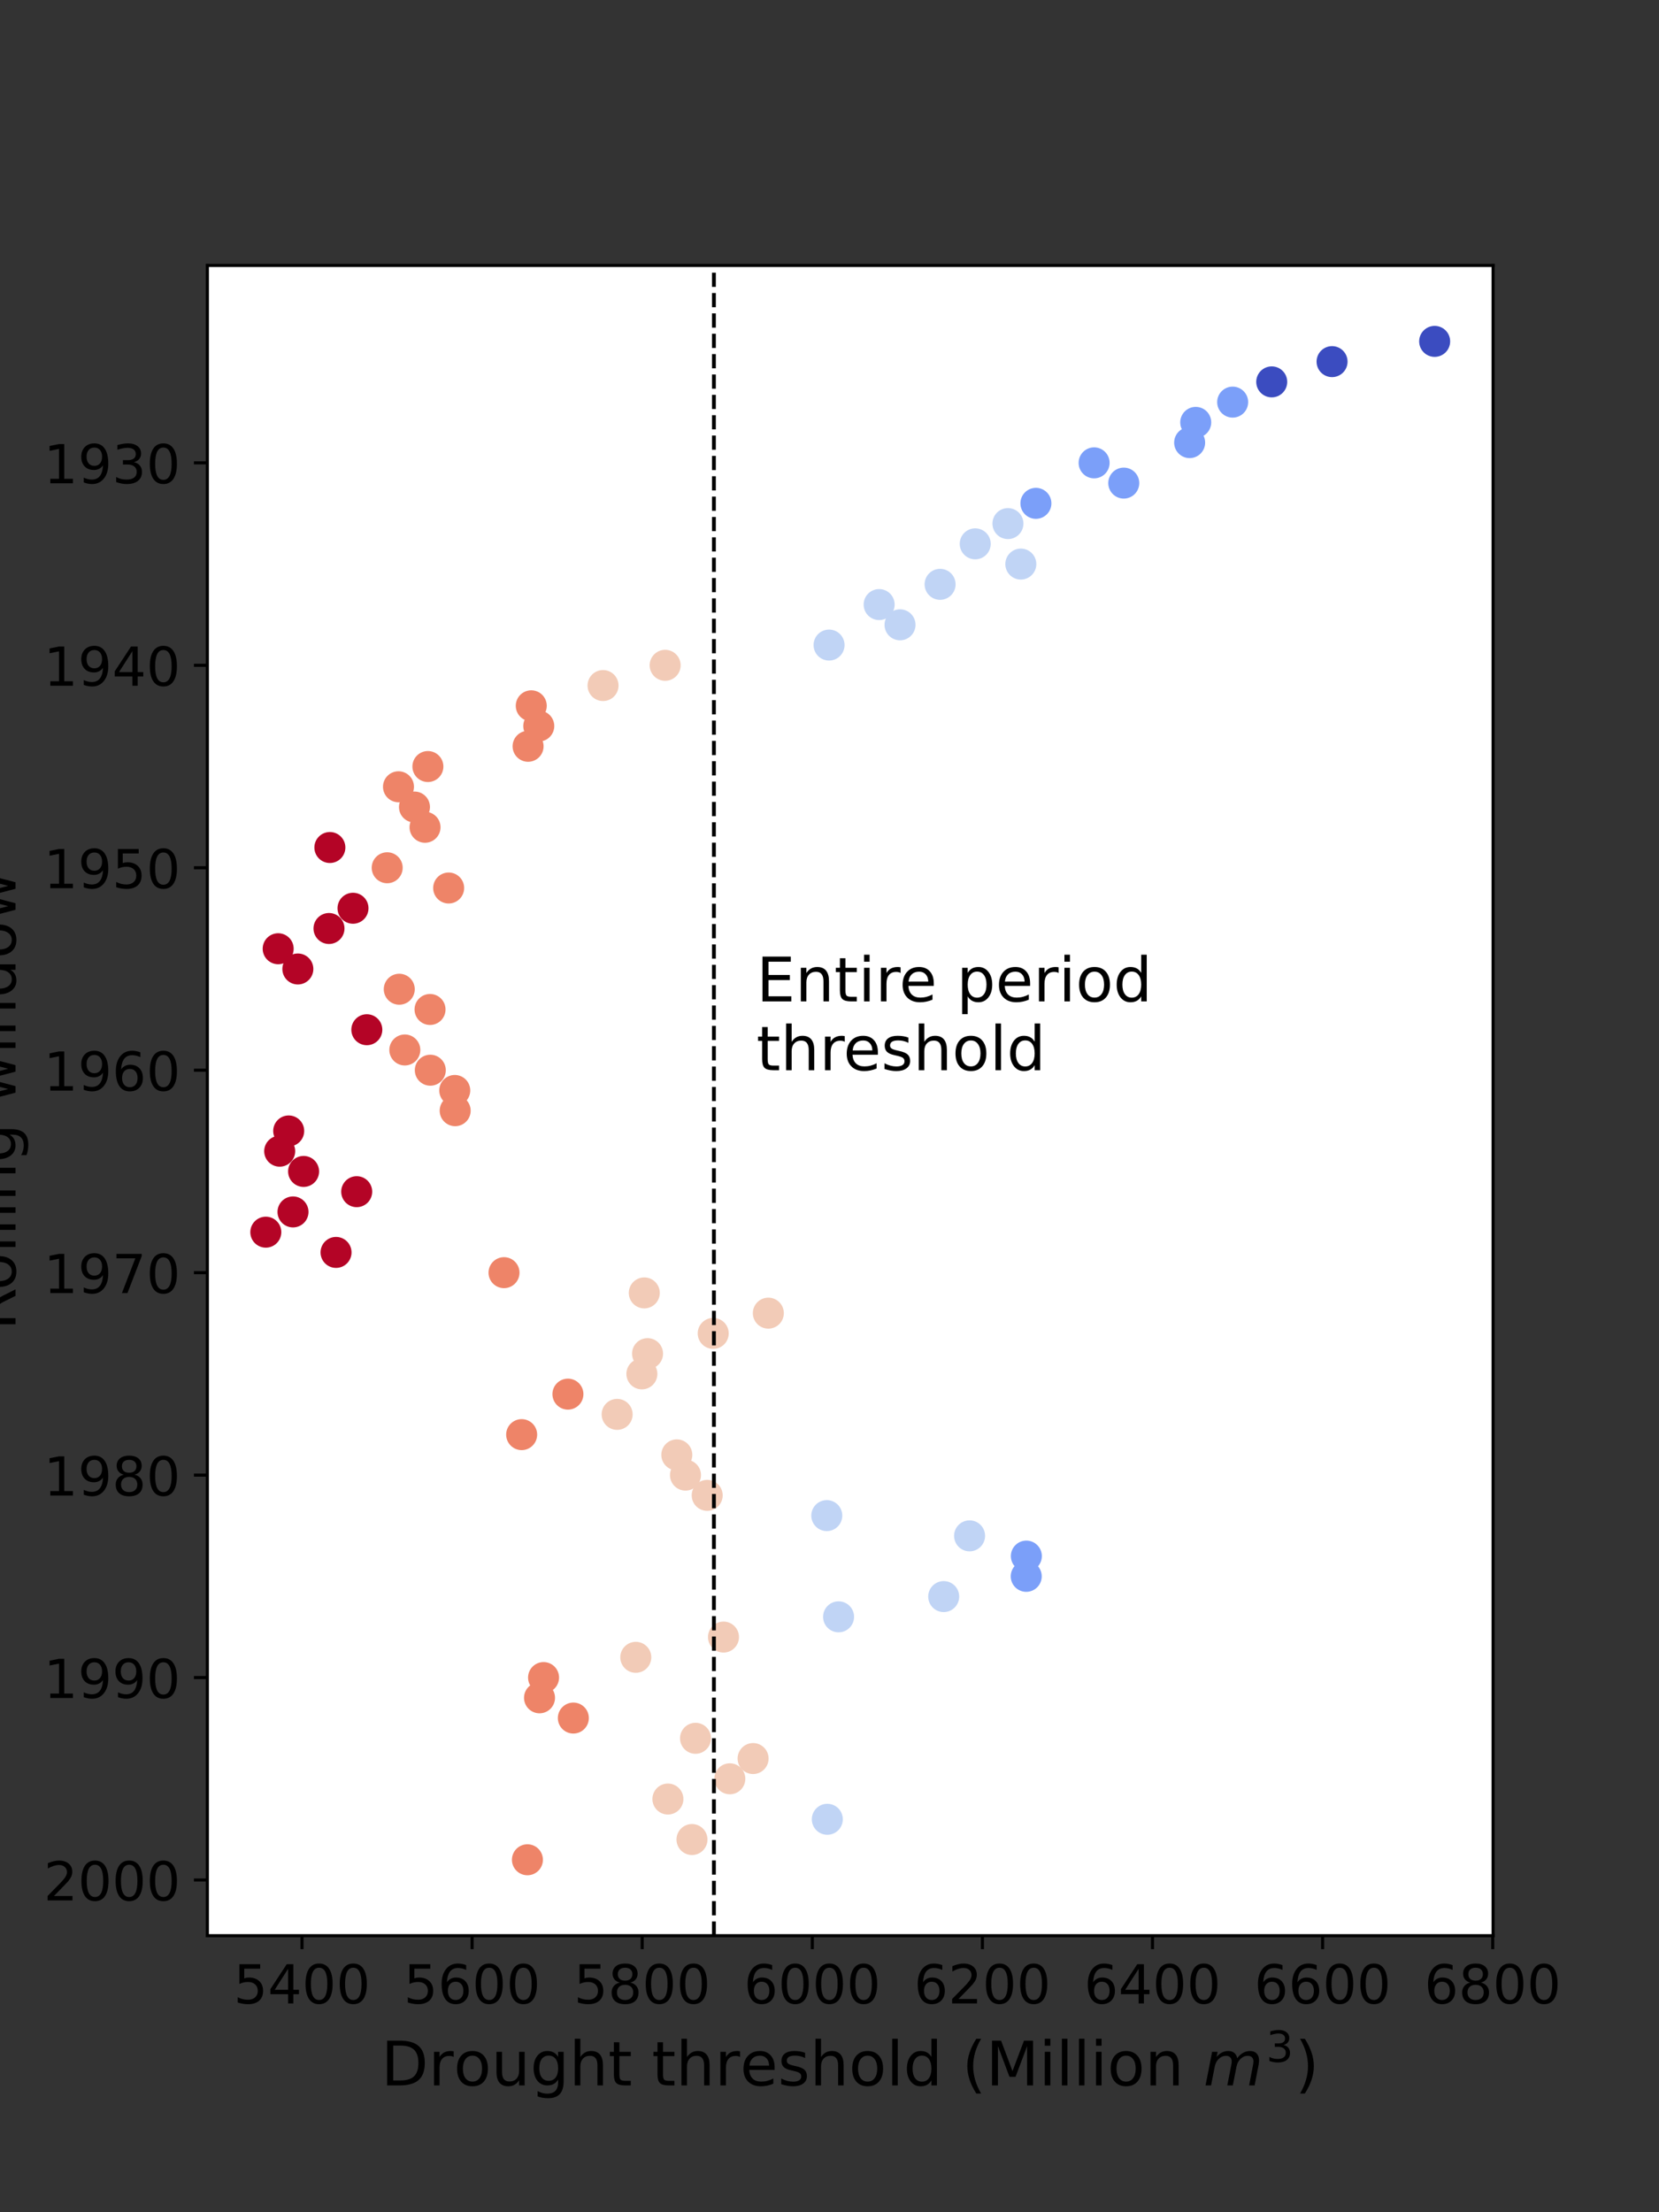 <?xml version="1.0" encoding="utf-8" standalone="no"?>
<!DOCTYPE svg PUBLIC "-//W3C//DTD SVG 1.1//EN"
  "http://www.w3.org/Graphics/SVG/1.1/DTD/svg11.dtd">
<!-- Created with matplotlib (https://matplotlib.org/) -->
<svg height="576pt" version="1.1" viewBox="0 0 432 576" width="432pt" xmlns="http://www.w3.org/2000/svg" xmlns:xlink="http://www.w3.org/1999/xlink">
 <rect x="0" y="0" width="432" height="576" fill="#333333" stroke="none"/>
 <defs>
  <style type="text/css">*{stroke-linecap:butt;stroke-linejoin:round;}</style>
 </defs>
 <g id="figure_1">
  <g id="patch_1">
   <path d="M 0 576 
L 432 576 
L 432 0 
L 0 0 
z
" style="fill:none;"/>
  </g>
  <g id="axes_1">
   <g id="patch_2">
    <path d="M 54 504 
L 388.8 504 
L 388.8 69.12 
L 54 69.12 
z
" style="fill:#ffffff;"/>
   </g>
   <g id="PathCollection_1">
    <defs>
     <path d="M 0 3.536 
C 0.938 3.536 1.837 3.163 2.5 2.5 
C 3.163 1.837 3.536 0.938 3.536 -0 
C 3.536 -0.938 3.163 -1.837 2.5 -2.5 
C 1.837 -3.163 0.938 -3.536 0 -3.536 
C -0.938 -3.536 -1.837 -3.163 -2.5 -2.5 
C -3.163 -1.837 -3.536 -0.938 -3.536 0 
C -3.536 0.938 -3.163 1.837 -2.5 2.5 
C -1.837 3.163 -0.938 3.536 0 3.536 
z
" id="C0_0_7c7f1fed0e"/>
    </defs>
    <g clip-path="url(#p3a919646fc)">
     <use style="fill:#3b4cc0;stroke:#3b4cc0;" x="373.582" xlink:href="#C0_0_7c7f1fed0e" y="88.887"/>
    </g>
    <g clip-path="url(#p3a919646fc)">
     <use style="fill:#3b4cc0;stroke:#3b4cc0;" x="346.866" xlink:href="#C0_0_7c7f1fed0e" y="94.159"/>
    </g>
    <g clip-path="url(#p3a919646fc)">
     <use style="fill:#3b4cc0;stroke:#3b4cc0;" x="331.156" xlink:href="#C0_0_7c7f1fed0e" y="99.43"/>
    </g>
    <g clip-path="url(#p3a919646fc)">
     <use style="fill:#7b9ff9;stroke:#7b9ff9;" x="320.983" xlink:href="#C0_0_7c7f1fed0e" y="104.701"/>
    </g>
    <g clip-path="url(#p3a919646fc)">
     <use style="fill:#7b9ff9;stroke:#7b9ff9;" x="311.367" xlink:href="#C0_0_7c7f1fed0e" y="109.972"/>
    </g>
    <g clip-path="url(#p3a919646fc)">
     <use style="fill:#7b9ff9;stroke:#7b9ff9;" x="309.781" xlink:href="#C0_0_7c7f1fed0e" y="115.244"/>
    </g>
    <g clip-path="url(#p3a919646fc)">
     <use style="fill:#7b9ff9;stroke:#7b9ff9;" x="284.906" xlink:href="#C0_0_7c7f1fed0e" y="120.515"/>
    </g>
    <g clip-path="url(#p3a919646fc)">
     <use style="fill:#7b9ff9;stroke:#7b9ff9;" x="292.626" xlink:href="#C0_0_7c7f1fed0e" y="125.786"/>
    </g>
    <g clip-path="url(#p3a919646fc)">
     <use style="fill:#7b9ff9;stroke:#7b9ff9;" x="269.748" xlink:href="#C0_0_7c7f1fed0e" y="131.057"/>
    </g>
    <g clip-path="url(#p3a919646fc)">
     <use style="fill:#c0d4f5;stroke:#c0d4f5;" x="262.464" xlink:href="#C0_0_7c7f1fed0e" y="136.329"/>
    </g>
    <g clip-path="url(#p3a919646fc)">
     <use style="fill:#c0d4f5;stroke:#c0d4f5;" x="253.947" xlink:href="#C0_0_7c7f1fed0e" y="141.6"/>
    </g>
    <g clip-path="url(#p3a919646fc)">
     <use style="fill:#c0d4f5;stroke:#c0d4f5;" x="265.822" xlink:href="#C0_0_7c7f1fed0e" y="146.871"/>
    </g>
    <g clip-path="url(#p3a919646fc)">
     <use style="fill:#c0d4f5;stroke:#c0d4f5;" x="244.798" xlink:href="#C0_0_7c7f1fed0e" y="152.143"/>
    </g>
    <g clip-path="url(#p3a919646fc)">
     <use style="fill:#c0d4f5;stroke:#c0d4f5;" x="228.926" xlink:href="#C0_0_7c7f1fed0e" y="157.414"/>
    </g>
    <g clip-path="url(#p3a919646fc)">
     <use style="fill:#c0d4f5;stroke:#c0d4f5;" x="234.365" xlink:href="#C0_0_7c7f1fed0e" y="162.685"/>
    </g>
    <g clip-path="url(#p3a919646fc)">
     <use style="fill:#c0d4f5;stroke:#c0d4f5;" x="215.886" xlink:href="#C0_0_7c7f1fed0e" y="167.956"/>
    </g>
    <g clip-path="url(#p3a919646fc)">
     <use style="fill:#f2cbb7;stroke:#f2cbb7;" x="173.205" xlink:href="#C0_0_7c7f1fed0e" y="173.228"/>
    </g>
    <g clip-path="url(#p3a919646fc)">
     <use style="fill:#f2cbb7;stroke:#f2cbb7;" x="157.03" xlink:href="#C0_0_7c7f1fed0e" y="178.499"/>
    </g>
    <g clip-path="url(#p3a919646fc)">
     <use style="fill:#ee8468;stroke:#ee8468;" x="138.34" xlink:href="#C0_0_7c7f1fed0e" y="183.77"/>
    </g>
    <g clip-path="url(#p3a919646fc)">
     <use style="fill:#ee8468;stroke:#ee8468;" x="140.295" xlink:href="#C0_0_7c7f1fed0e" y="189.041"/>
    </g>
    <g clip-path="url(#p3a919646fc)">
     <use style="fill:#ee8468;stroke:#ee8468;" x="137.513" xlink:href="#C0_0_7c7f1fed0e" y="194.313"/>
    </g>
    <g clip-path="url(#p3a919646fc)">
     <use style="fill:#ee8468;stroke:#ee8468;" x="111.424" xlink:href="#C0_0_7c7f1fed0e" y="199.584"/>
    </g>
    <g clip-path="url(#p3a919646fc)">
     <use style="fill:#ee8468;stroke:#ee8468;" x="103.765" xlink:href="#C0_0_7c7f1fed0e" y="204.855"/>
    </g>
    <g clip-path="url(#p3a919646fc)">
     <use style="fill:#ee8468;stroke:#ee8468;" x="107.928" xlink:href="#C0_0_7c7f1fed0e" y="210.127"/>
    </g>
    <g clip-path="url(#p3a919646fc)">
     <use style="fill:#ee8468;stroke:#ee8468;" x="110.677" xlink:href="#C0_0_7c7f1fed0e" y="215.398"/>
    </g>
    <g clip-path="url(#p3a919646fc)">
     <use style="fill:#b40426;stroke:#b40426;" x="85.899" xlink:href="#C0_0_7c7f1fed0e" y="220.669"/>
    </g>
    <g clip-path="url(#p3a919646fc)">
     <use style="fill:#ee8468;stroke:#ee8468;" x="100.824" xlink:href="#C0_0_7c7f1fed0e" y="225.94"/>
    </g>
    <g clip-path="url(#p3a919646fc)">
     <use style="fill:#ee8468;stroke:#ee8468;" x="116.83" xlink:href="#C0_0_7c7f1fed0e" y="231.212"/>
    </g>
    <g clip-path="url(#p3a919646fc)">
     <use style="fill:#b40426;stroke:#b40426;" x="91.922" xlink:href="#C0_0_7c7f1fed0e" y="236.483"/>
    </g>
    <g clip-path="url(#p3a919646fc)">
     <use style="fill:#b40426;stroke:#b40426;" x="85.668" xlink:href="#C0_0_7c7f1fed0e" y="241.754"/>
    </g>
    <g clip-path="url(#p3a919646fc)">
     <use style="fill:#b40426;stroke:#b40426;" x="72.436" xlink:href="#C0_0_7c7f1fed0e" y="247.025"/>
    </g>
    <g clip-path="url(#p3a919646fc)">
     <use style="fill:#b40426;stroke:#b40426;" x="77.56" xlink:href="#C0_0_7c7f1fed0e" y="252.297"/>
    </g>
    <g clip-path="url(#p3a919646fc)">
     <use style="fill:#ee8468;stroke:#ee8468;" x="103.968" xlink:href="#C0_0_7c7f1fed0e" y="257.568"/>
    </g>
    <g clip-path="url(#p3a919646fc)">
     <use style="fill:#ee8468;stroke:#ee8468;" x="111.98" xlink:href="#C0_0_7c7f1fed0e" y="262.839"/>
    </g>
    <g clip-path="url(#p3a919646fc)">
     <use style="fill:#b40426;stroke:#b40426;" x="95.521" xlink:href="#C0_0_7c7f1fed0e" y="268.111"/>
    </g>
    <g clip-path="url(#p3a919646fc)">
     <use style="fill:#ee8468;stroke:#ee8468;" x="105.414" xlink:href="#C0_0_7c7f1fed0e" y="273.382"/>
    </g>
    <g clip-path="url(#p3a919646fc)">
     <use style="fill:#ee8468;stroke:#ee8468;" x="112.051" xlink:href="#C0_0_7c7f1fed0e" y="278.653"/>
    </g>
    <g clip-path="url(#p3a919646fc)">
     <use style="fill:#ee8468;stroke:#ee8468;" x="118.419" xlink:href="#C0_0_7c7f1fed0e" y="283.924"/>
    </g>
    <g clip-path="url(#p3a919646fc)">
     <use style="fill:#ee8468;stroke:#ee8468;" x="118.525" xlink:href="#C0_0_7c7f1fed0e" y="289.196"/>
    </g>
    <g clip-path="url(#p3a919646fc)">
     <use style="fill:#b40426;stroke:#b40426;" x="75.177" xlink:href="#C0_0_7c7f1fed0e" y="294.467"/>
    </g>
    <g clip-path="url(#p3a919646fc)">
     <use style="fill:#b40426;stroke:#b40426;" x="72.83" xlink:href="#C0_0_7c7f1fed0e" y="299.738"/>
    </g>
    <g clip-path="url(#p3a919646fc)">
     <use style="fill:#b40426;stroke:#b40426;" x="79.057" xlink:href="#C0_0_7c7f1fed0e" y="305.009"/>
    </g>
    <g clip-path="url(#p3a919646fc)">
     <use style="fill:#b40426;stroke:#b40426;" x="92.885" xlink:href="#C0_0_7c7f1fed0e" y="310.281"/>
    </g>
    <g clip-path="url(#p3a919646fc)">
     <use style="fill:#b40426;stroke:#b40426;" x="76.297" xlink:href="#C0_0_7c7f1fed0e" y="315.552"/>
    </g>
    <g clip-path="url(#p3a919646fc)">
     <use style="fill:#b40426;stroke:#b40426;" x="69.218" xlink:href="#C0_0_7c7f1fed0e" y="320.823"/>
    </g>
    <g clip-path="url(#p3a919646fc)">
     <use style="fill:#b40426;stroke:#b40426;" x="87.505" xlink:href="#C0_0_7c7f1fed0e" y="326.095"/>
    </g>
    <g clip-path="url(#p3a919646fc)">
     <use style="fill:#ee8468;stroke:#ee8468;" x="131.245" xlink:href="#C0_0_7c7f1fed0e" y="331.366"/>
    </g>
    <g clip-path="url(#p3a919646fc)">
     <use style="fill:#f2cbb7;stroke:#f2cbb7;" x="167.772" xlink:href="#C0_0_7c7f1fed0e" y="336.637"/>
    </g>
    <g clip-path="url(#p3a919646fc)">
     <use style="fill:#f2cbb7;stroke:#f2cbb7;" x="200.073" xlink:href="#C0_0_7c7f1fed0e" y="341.908"/>
    </g>
    <g clip-path="url(#p3a919646fc)">
     <use style="fill:#f2cbb7;stroke:#f2cbb7;" x="185.719" xlink:href="#C0_0_7c7f1fed0e" y="347.18"/>
    </g>
    <g clip-path="url(#p3a919646fc)">
     <use style="fill:#f2cbb7;stroke:#f2cbb7;" x="168.62" xlink:href="#C0_0_7c7f1fed0e" y="352.451"/>
    </g>
    <g clip-path="url(#p3a919646fc)">
     <use style="fill:#f2cbb7;stroke:#f2cbb7;" x="167.145" xlink:href="#C0_0_7c7f1fed0e" y="357.722"/>
    </g>
    <g clip-path="url(#p3a919646fc)">
     <use style="fill:#ee8468;stroke:#ee8468;" x="147.887" xlink:href="#C0_0_7c7f1fed0e" y="362.993"/>
    </g>
    <g clip-path="url(#p3a919646fc)">
     <use style="fill:#f2cbb7;stroke:#f2cbb7;" x="160.702" xlink:href="#C0_0_7c7f1fed0e" y="368.265"/>
    </g>
    <g clip-path="url(#p3a919646fc)">
     <use style="fill:#ee8468;stroke:#ee8468;" x="135.839" xlink:href="#C0_0_7c7f1fed0e" y="373.536"/>
    </g>
    <g clip-path="url(#p3a919646fc)">
     <use style="fill:#f2cbb7;stroke:#f2cbb7;" x="176.242" xlink:href="#C0_0_7c7f1fed0e" y="378.807"/>
    </g>
    <g clip-path="url(#p3a919646fc)">
     <use style="fill:#f2cbb7;stroke:#f2cbb7;" x="178.499" xlink:href="#C0_0_7c7f1fed0e" y="384.079"/>
    </g>
    <g clip-path="url(#p3a919646fc)">
     <use style="fill:#f2cbb7;stroke:#f2cbb7;" x="184.152" xlink:href="#C0_0_7c7f1fed0e" y="389.35"/>
    </g>
    <g clip-path="url(#p3a919646fc)">
     <use style="fill:#c0d4f5;stroke:#c0d4f5;" x="215.295" xlink:href="#C0_0_7c7f1fed0e" y="394.621"/>
    </g>
    <g clip-path="url(#p3a919646fc)">
     <use style="fill:#c0d4f5;stroke:#c0d4f5;" x="252.476" xlink:href="#C0_0_7c7f1fed0e" y="399.892"/>
    </g>
    <g clip-path="url(#p3a919646fc)">
     <use style="fill:#7b9ff9;stroke:#7b9ff9;" x="267.262" xlink:href="#C0_0_7c7f1fed0e" y="405.164"/>
    </g>
    <g clip-path="url(#p3a919646fc)">
     <use style="fill:#7b9ff9;stroke:#7b9ff9;" x="267.231" xlink:href="#C0_0_7c7f1fed0e" y="410.435"/>
    </g>
    <g clip-path="url(#p3a919646fc)">
     <use style="fill:#c0d4f5;stroke:#c0d4f5;" x="245.739" xlink:href="#C0_0_7c7f1fed0e" y="415.706"/>
    </g>
    <g clip-path="url(#p3a919646fc)">
     <use style="fill:#c0d4f5;stroke:#c0d4f5;" x="218.364" xlink:href="#C0_0_7c7f1fed0e" y="420.977"/>
    </g>
    <g clip-path="url(#p3a919646fc)">
     <use style="fill:#f2cbb7;stroke:#f2cbb7;" x="188.395" xlink:href="#C0_0_7c7f1fed0e" y="426.249"/>
    </g>
    <g clip-path="url(#p3a919646fc)">
     <use style="fill:#f2cbb7;stroke:#f2cbb7;" x="165.559" xlink:href="#C0_0_7c7f1fed0e" y="431.52"/>
    </g>
    <g clip-path="url(#p3a919646fc)">
     <use style="fill:#ee8468;stroke:#ee8468;" x="141.543" xlink:href="#C0_0_7c7f1fed0e" y="436.791"/>
    </g>
    <g clip-path="url(#p3a919646fc)">
     <use style="fill:#ee8468;stroke:#ee8468;" x="140.49" xlink:href="#C0_0_7c7f1fed0e" y="442.063"/>
    </g>
    <g clip-path="url(#p3a919646fc)">
     <use style="fill:#ee8468;stroke:#ee8468;" x="149.299" xlink:href="#C0_0_7c7f1fed0e" y="447.334"/>
    </g>
    <g clip-path="url(#p3a919646fc)">
     <use style="fill:#f2cbb7;stroke:#f2cbb7;" x="181.114" xlink:href="#C0_0_7c7f1fed0e" y="452.605"/>
    </g>
    <g clip-path="url(#p3a919646fc)">
     <use style="fill:#f2cbb7;stroke:#f2cbb7;" x="196.104" xlink:href="#C0_0_7c7f1fed0e" y="457.876"/>
    </g>
    <g clip-path="url(#p3a919646fc)">
     <use style="fill:#f2cbb7;stroke:#f2cbb7;" x="190.047" xlink:href="#C0_0_7c7f1fed0e" y="463.148"/>
    </g>
    <g clip-path="url(#p3a919646fc)">
     <use style="fill:#f2cbb7;stroke:#f2cbb7;" x="173.922" xlink:href="#C0_0_7c7f1fed0e" y="468.419"/>
    </g>
    <g clip-path="url(#p3a919646fc)">
     <use style="fill:#c0d4f5;stroke:#c0d4f5;" x="215.432" xlink:href="#C0_0_7c7f1fed0e" y="473.69"/>
    </g>
    <g clip-path="url(#p3a919646fc)">
     <use style="fill:#f2cbb7;stroke:#f2cbb7;" x="180.191" xlink:href="#C0_0_7c7f1fed0e" y="478.961"/>
    </g>
    <g clip-path="url(#p3a919646fc)">
     <use style="fill:#ee8468;stroke:#ee8468;" x="137.341" xlink:href="#C0_0_7c7f1fed0e" y="484.233"/>
    </g>
   </g>
   <g id="matplotlib.axis_1">
    <g id="xtick_1">
     <g id="line2d_1">
      <defs>
       <path d="M 0 0 
L 0 3.5 
" id="md9dad8c001" style="stroke:#000000;stroke-width:0.8;"/>
      </defs>
      <g>
       <use style="stroke:#000000;stroke-width:0.8;" x="78.638" xlink:href="#md9dad8c001" y="504"/>
      </g>
     </g>
     <g id="text_1">
      <!-- 5400 -->
      <g transform="translate(60.823 521.638)scale(0.14 -0.14)">
       <defs>
        <path d="M 10.797 72.906 
L 49.516 72.906 
L 49.516 64.594 
L 19.828 64.594 
L 19.828 46.734 
Q 21.969 47.469 24.109 47.828 
Q 26.266 48.188 28.422 48.188 
Q 40.625 48.188 47.75 41.5 
Q 54.891 34.812 54.891 23.391 
Q 54.891 11.625 47.562 5.094 
Q 40.234 -1.422 26.906 -1.422 
Q 22.312 -1.422 17.547 -0.641 
Q 12.797 0.141 7.719 1.703 
L 7.719 11.625 
Q 12.109 9.234 16.797 8.062 
Q 21.484 6.891 26.703 6.891 
Q 35.156 6.891 40.078 11.328 
Q 45.016 15.766 45.016 23.391 
Q 45.016 31 40.078 35.438 
Q 35.156 39.891 26.703 39.891 
Q 22.75 39.891 18.812 39.016 
Q 14.891 38.141 10.797 36.281 
z
" id="DejaVuSans-53"/>
        <path d="M 37.797 64.312 
L 12.891 25.391 
L 37.797 25.391 
z
M 35.203 72.906 
L 47.609 72.906 
L 47.609 25.391 
L 58.016 25.391 
L 58.016 17.188 
L 47.609 17.188 
L 47.609 0 
L 37.797 0 
L 37.797 17.188 
L 4.891 17.188 
L 4.891 26.703 
z
" id="DejaVuSans-52"/>
        <path d="M 31.781 66.406 
Q 24.172 66.406 20.328 58.906 
Q 16.5 51.422 16.5 36.375 
Q 16.5 21.391 20.328 13.891 
Q 24.172 6.391 31.781 6.391 
Q 39.453 6.391 43.281 13.891 
Q 47.125 21.391 47.125 36.375 
Q 47.125 51.422 43.281 58.906 
Q 39.453 66.406 31.781 66.406 
z
M 31.781 74.219 
Q 44.047 74.219 50.516 64.516 
Q 56.984 54.828 56.984 36.375 
Q 56.984 17.969 50.516 8.266 
Q 44.047 -1.422 31.781 -1.422 
Q 19.531 -1.422 13.062 8.266 
Q 6.594 17.969 6.594 36.375 
Q 6.594 54.828 13.062 64.516 
Q 19.531 74.219 31.781 74.219 
z
" id="DejaVuSans-48"/>
       </defs>
       <use xlink:href="#DejaVuSans-53"/>
       <use x="63.623" xlink:href="#DejaVuSans-52"/>
       <use x="127.246" xlink:href="#DejaVuSans-48"/>
       <use x="190.869" xlink:href="#DejaVuSans-48"/>
      </g>
     </g>
    </g>
    <g id="xtick_2">
     <g id="line2d_2">
      <g>
       <use style="stroke:#000000;stroke-width:0.8;" x="122.933" xlink:href="#md9dad8c001" y="504"/>
      </g>
     </g>
     <g id="text_2">
      <!-- 5600 -->
      <g transform="translate(105.118 521.638)scale(0.14 -0.14)">
       <defs>
        <path d="M 33.016 40.375 
Q 26.375 40.375 22.484 35.828 
Q 18.609 31.297 18.609 23.391 
Q 18.609 15.531 22.484 10.953 
Q 26.375 6.391 33.016 6.391 
Q 39.656 6.391 43.531 10.953 
Q 47.406 15.531 47.406 23.391 
Q 47.406 31.297 43.531 35.828 
Q 39.656 40.375 33.016 40.375 
z
M 52.594 71.297 
L 52.594 62.312 
Q 48.875 64.062 45.094 64.984 
Q 41.312 65.922 37.594 65.922 
Q 27.828 65.922 22.672 59.328 
Q 17.531 52.734 16.797 39.406 
Q 19.672 43.656 24.016 45.922 
Q 28.375 48.188 33.594 48.188 
Q 44.578 48.188 50.953 41.516 
Q 57.328 34.859 57.328 23.391 
Q 57.328 12.156 50.688 5.359 
Q 44.047 -1.422 33.016 -1.422 
Q 20.359 -1.422 13.672 8.266 
Q 6.984 17.969 6.984 36.375 
Q 6.984 53.656 15.188 63.938 
Q 23.391 74.219 37.203 74.219 
Q 40.922 74.219 44.703 73.484 
Q 48.484 72.75 52.594 71.297 
z
" id="DejaVuSans-54"/>
       </defs>
       <use xlink:href="#DejaVuSans-53"/>
       <use x="63.623" xlink:href="#DejaVuSans-54"/>
       <use x="127.246" xlink:href="#DejaVuSans-48"/>
       <use x="190.869" xlink:href="#DejaVuSans-48"/>
      </g>
     </g>
    </g>
    <g id="xtick_3">
     <g id="line2d_3">
      <g>
       <use style="stroke:#000000;stroke-width:0.8;" x="167.227" xlink:href="#md9dad8c001" y="504"/>
      </g>
     </g>
     <g id="text_3">
      <!-- 5800 -->
      <g transform="translate(149.412 521.638)scale(0.14 -0.14)">
       <defs>
        <path d="M 31.781 34.625 
Q 24.75 34.625 20.719 30.859 
Q 16.703 27.094 16.703 20.516 
Q 16.703 13.922 20.719 10.156 
Q 24.75 6.391 31.781 6.391 
Q 38.812 6.391 42.859 10.172 
Q 46.922 13.969 46.922 20.516 
Q 46.922 27.094 42.891 30.859 
Q 38.875 34.625 31.781 34.625 
z
M 21.922 38.812 
Q 15.578 40.375 12.031 44.719 
Q 8.5 49.078 8.5 55.328 
Q 8.5 64.062 14.719 69.141 
Q 20.953 74.219 31.781 74.219 
Q 42.672 74.219 48.875 69.141 
Q 55.078 64.062 55.078 55.328 
Q 55.078 49.078 51.531 44.719 
Q 48 40.375 41.703 38.812 
Q 48.828 37.156 52.797 32.312 
Q 56.781 27.484 56.781 20.516 
Q 56.781 9.906 50.312 4.234 
Q 43.844 -1.422 31.781 -1.422 
Q 19.734 -1.422 13.25 4.234 
Q 6.781 9.906 6.781 20.516 
Q 6.781 27.484 10.781 32.312 
Q 14.797 37.156 21.922 38.812 
z
M 18.312 54.391 
Q 18.312 48.734 21.844 45.562 
Q 25.391 42.391 31.781 42.391 
Q 38.141 42.391 41.719 45.562 
Q 45.312 48.734 45.312 54.391 
Q 45.312 60.062 41.719 63.234 
Q 38.141 66.406 31.781 66.406 
Q 25.391 66.406 21.844 63.234 
Q 18.312 60.062 18.312 54.391 
z
" id="DejaVuSans-56"/>
       </defs>
       <use xlink:href="#DejaVuSans-53"/>
       <use x="63.623" xlink:href="#DejaVuSans-56"/>
       <use x="127.246" xlink:href="#DejaVuSans-48"/>
       <use x="190.869" xlink:href="#DejaVuSans-48"/>
      </g>
     </g>
    </g>
    <g id="xtick_4">
     <g id="line2d_4">
      <g>
       <use style="stroke:#000000;stroke-width:0.8;" x="211.522" xlink:href="#md9dad8c001" y="504"/>
      </g>
     </g>
     <g id="text_4">
      <!-- 6000 -->
      <g transform="translate(193.707 521.638)scale(0.14 -0.14)">
       <use xlink:href="#DejaVuSans-54"/>
       <use x="63.623" xlink:href="#DejaVuSans-48"/>
       <use x="127.246" xlink:href="#DejaVuSans-48"/>
       <use x="190.869" xlink:href="#DejaVuSans-48"/>
      </g>
     </g>
    </g>
    <g id="xtick_5">
     <g id="line2d_5">
      <g>
       <use style="stroke:#000000;stroke-width:0.8;" x="255.817" xlink:href="#md9dad8c001" y="504"/>
      </g>
     </g>
     <g id="text_5">
      <!-- 6200 -->
      <g transform="translate(238.002 521.638)scale(0.14 -0.14)">
       <defs>
        <path d="M 19.188 8.297 
L 53.609 8.297 
L 53.609 0 
L 7.328 0 
L 7.328 8.297 
Q 12.938 14.109 22.625 23.891 
Q 32.328 33.688 34.812 36.531 
Q 39.547 41.844 41.422 45.531 
Q 43.312 49.219 43.312 52.781 
Q 43.312 58.594 39.234 62.25 
Q 35.156 65.922 28.609 65.922 
Q 23.969 65.922 18.812 64.312 
Q 13.672 62.703 7.812 59.422 
L 7.812 69.391 
Q 13.766 71.781 18.938 73 
Q 24.125 74.219 28.422 74.219 
Q 39.75 74.219 46.484 68.547 
Q 53.219 62.891 53.219 53.422 
Q 53.219 48.922 51.531 44.891 
Q 49.859 40.875 45.406 35.406 
Q 44.188 33.984 37.641 27.219 
Q 31.109 20.453 19.188 8.297 
z
" id="DejaVuSans-50"/>
       </defs>
       <use xlink:href="#DejaVuSans-54"/>
       <use x="63.623" xlink:href="#DejaVuSans-50"/>
       <use x="127.246" xlink:href="#DejaVuSans-48"/>
       <use x="190.869" xlink:href="#DejaVuSans-48"/>
      </g>
     </g>
    </g>
    <g id="xtick_6">
     <g id="line2d_6">
      <g>
       <use style="stroke:#000000;stroke-width:0.8;" x="300.111" xlink:href="#md9dad8c001" y="504"/>
      </g>
     </g>
     <g id="text_6">
      <!-- 6400 -->
      <g transform="translate(282.296 521.638)scale(0.14 -0.14)">
       <use xlink:href="#DejaVuSans-54"/>
       <use x="63.623" xlink:href="#DejaVuSans-52"/>
       <use x="127.246" xlink:href="#DejaVuSans-48"/>
       <use x="190.869" xlink:href="#DejaVuSans-48"/>
      </g>
     </g>
    </g>
    <g id="xtick_7">
     <g id="line2d_7">
      <g>
       <use style="stroke:#000000;stroke-width:0.8;" x="344.406" xlink:href="#md9dad8c001" y="504"/>
      </g>
     </g>
     <g id="text_7">
      <!-- 6600 -->
      <g transform="translate(326.591 521.638)scale(0.14 -0.14)">
       <use xlink:href="#DejaVuSans-54"/>
       <use x="63.623" xlink:href="#DejaVuSans-54"/>
       <use x="127.246" xlink:href="#DejaVuSans-48"/>
       <use x="190.869" xlink:href="#DejaVuSans-48"/>
      </g>
     </g>
    </g>
    <g id="xtick_8">
     <g id="line2d_8">
      <g>
       <use style="stroke:#000000;stroke-width:0.8;" x="388.701" xlink:href="#md9dad8c001" y="504"/>
      </g>
     </g>
     <g id="text_8">
      <!-- 6800 -->
      <g transform="translate(370.886 521.638)scale(0.14 -0.14)">
       <use xlink:href="#DejaVuSans-54"/>
       <use x="63.623" xlink:href="#DejaVuSans-56"/>
       <use x="127.246" xlink:href="#DejaVuSans-48"/>
       <use x="190.869" xlink:href="#DejaVuSans-48"/>
      </g>
     </g>
    </g>
    <g id="text_9">
     <!-- Drought threshold (Million $m^3$) -->
     <g transform="translate(99.24 543.109)scale(0.16 -0.16)">
      <defs>
       <path d="M 19.672 64.797 
L 19.672 8.109 
L 31.594 8.109 
Q 46.688 8.109 53.688 14.938 
Q 60.688 21.781 60.688 36.531 
Q 60.688 51.172 53.688 57.984 
Q 46.688 64.797 31.594 64.797 
z
M 9.812 72.906 
L 30.078 72.906 
Q 51.266 72.906 61.172 64.094 
Q 71.094 55.281 71.094 36.531 
Q 71.094 17.672 61.125 8.828 
Q 51.172 0 30.078 0 
L 9.812 0 
z
" id="DejaVuSans-68"/>
       <path d="M 41.109 46.297 
Q 39.594 47.172 37.812 47.578 
Q 36.031 48 33.891 48 
Q 26.266 48 22.188 43.047 
Q 18.109 38.094 18.109 28.812 
L 18.109 0 
L 9.078 0 
L 9.078 54.688 
L 18.109 54.688 
L 18.109 46.188 
Q 20.953 51.172 25.484 53.578 
Q 30.031 56 36.531 56 
Q 37.453 56 38.578 55.875 
Q 39.703 55.766 41.062 55.516 
z
" id="DejaVuSans-114"/>
       <path d="M 30.609 48.391 
Q 23.391 48.391 19.188 42.75 
Q 14.984 37.109 14.984 27.297 
Q 14.984 17.484 19.156 11.844 
Q 23.344 6.203 30.609 6.203 
Q 37.797 6.203 41.984 11.859 
Q 46.188 17.531 46.188 27.297 
Q 46.188 37.016 41.984 42.703 
Q 37.797 48.391 30.609 48.391 
z
M 30.609 56 
Q 42.328 56 49.016 48.375 
Q 55.719 40.766 55.719 27.297 
Q 55.719 13.875 49.016 6.219 
Q 42.328 -1.422 30.609 -1.422 
Q 18.844 -1.422 12.172 6.219 
Q 5.516 13.875 5.516 27.297 
Q 5.516 40.766 12.172 48.375 
Q 18.844 56 30.609 56 
z
" id="DejaVuSans-111"/>
       <path d="M 8.5 21.578 
L 8.5 54.688 
L 17.484 54.688 
L 17.484 21.922 
Q 17.484 14.156 20.5 10.266 
Q 23.531 6.391 29.594 6.391 
Q 36.859 6.391 41.078 11.031 
Q 45.312 15.672 45.312 23.688 
L 45.312 54.688 
L 54.297 54.688 
L 54.297 0 
L 45.312 0 
L 45.312 8.406 
Q 42.047 3.422 37.719 1 
Q 33.406 -1.422 27.688 -1.422 
Q 18.266 -1.422 13.375 4.438 
Q 8.5 10.297 8.5 21.578 
z
M 31.109 56 
z
" id="DejaVuSans-117"/>
       <path d="M 45.406 27.984 
Q 45.406 37.75 41.375 43.109 
Q 37.359 48.484 30.078 48.484 
Q 22.859 48.484 18.828 43.109 
Q 14.797 37.75 14.797 27.984 
Q 14.797 18.266 18.828 12.891 
Q 22.859 7.516 30.078 7.516 
Q 37.359 7.516 41.375 12.891 
Q 45.406 18.266 45.406 27.984 
z
M 54.391 6.781 
Q 54.391 -7.172 48.188 -13.984 
Q 42 -20.797 29.203 -20.797 
Q 24.469 -20.797 20.266 -20.094 
Q 16.062 -19.391 12.109 -17.922 
L 12.109 -9.188 
Q 16.062 -11.328 19.922 -12.344 
Q 23.781 -13.375 27.781 -13.375 
Q 36.625 -13.375 41.016 -8.766 
Q 45.406 -4.156 45.406 5.172 
L 45.406 9.625 
Q 42.625 4.781 38.281 2.391 
Q 33.938 0 27.875 0 
Q 17.828 0 11.672 7.656 
Q 5.516 15.328 5.516 27.984 
Q 5.516 40.672 11.672 48.328 
Q 17.828 56 27.875 56 
Q 33.938 56 38.281 53.609 
Q 42.625 51.219 45.406 46.391 
L 45.406 54.688 
L 54.391 54.688 
z
" id="DejaVuSans-103"/>
       <path d="M 54.891 33.016 
L 54.891 0 
L 45.906 0 
L 45.906 32.719 
Q 45.906 40.484 42.875 44.328 
Q 39.844 48.188 33.797 48.188 
Q 26.516 48.188 22.312 43.547 
Q 18.109 38.922 18.109 30.906 
L 18.109 0 
L 9.078 0 
L 9.078 75.984 
L 18.109 75.984 
L 18.109 46.188 
Q 21.344 51.125 25.703 53.562 
Q 30.078 56 35.797 56 
Q 45.219 56 50.047 50.172 
Q 54.891 44.344 54.891 33.016 
z
" id="DejaVuSans-104"/>
       <path d="M 18.312 70.219 
L 18.312 54.688 
L 36.812 54.688 
L 36.812 47.703 
L 18.312 47.703 
L 18.312 18.016 
Q 18.312 11.328 20.141 9.422 
Q 21.969 7.516 27.594 7.516 
L 36.812 7.516 
L 36.812 0 
L 27.594 0 
Q 17.188 0 13.234 3.875 
Q 9.281 7.766 9.281 18.016 
L 9.281 47.703 
L 2.688 47.703 
L 2.688 54.688 
L 9.281 54.688 
L 9.281 70.219 
z
" id="DejaVuSans-116"/>
       <path id="DejaVuSans-32"/>
       <path d="M 56.203 29.594 
L 56.203 25.203 
L 14.891 25.203 
Q 15.484 15.922 20.484 11.062 
Q 25.484 6.203 34.422 6.203 
Q 39.594 6.203 44.453 7.469 
Q 49.312 8.734 54.109 11.281 
L 54.109 2.781 
Q 49.266 0.734 44.188 -0.344 
Q 39.109 -1.422 33.891 -1.422 
Q 20.797 -1.422 13.156 6.188 
Q 5.516 13.812 5.516 26.812 
Q 5.516 40.234 12.766 48.109 
Q 20.016 56 32.328 56 
Q 43.359 56 49.781 48.891 
Q 56.203 41.797 56.203 29.594 
z
M 47.219 32.234 
Q 47.125 39.594 43.094 43.984 
Q 39.062 48.391 32.422 48.391 
Q 24.906 48.391 20.391 44.141 
Q 15.875 39.891 15.188 32.172 
z
" id="DejaVuSans-101"/>
       <path d="M 44.281 53.078 
L 44.281 44.578 
Q 40.484 46.531 36.375 47.5 
Q 32.281 48.484 27.875 48.484 
Q 21.188 48.484 17.844 46.438 
Q 14.5 44.391 14.5 40.281 
Q 14.5 37.156 16.891 35.375 
Q 19.281 33.594 26.516 31.984 
L 29.594 31.297 
Q 39.156 29.25 43.188 25.516 
Q 47.219 21.781 47.219 15.094 
Q 47.219 7.469 41.188 3.016 
Q 35.156 -1.422 24.609 -1.422 
Q 20.219 -1.422 15.453 -0.562 
Q 10.688 0.297 5.422 2 
L 5.422 11.281 
Q 10.406 8.688 15.234 7.391 
Q 20.062 6.109 24.812 6.109 
Q 31.156 6.109 34.562 8.281 
Q 37.984 10.453 37.984 14.406 
Q 37.984 18.062 35.516 20.016 
Q 33.062 21.969 24.703 23.781 
L 21.578 24.516 
Q 13.234 26.266 9.516 29.906 
Q 5.812 33.547 5.812 39.891 
Q 5.812 47.609 11.281 51.797 
Q 16.75 56 26.812 56 
Q 31.781 56 36.172 55.266 
Q 40.578 54.547 44.281 53.078 
z
" id="DejaVuSans-115"/>
       <path d="M 9.422 75.984 
L 18.406 75.984 
L 18.406 0 
L 9.422 0 
z
" id="DejaVuSans-108"/>
       <path d="M 45.406 46.391 
L 45.406 75.984 
L 54.391 75.984 
L 54.391 0 
L 45.406 0 
L 45.406 8.203 
Q 42.578 3.328 38.25 0.953 
Q 33.938 -1.422 27.875 -1.422 
Q 17.969 -1.422 11.734 6.484 
Q 5.516 14.406 5.516 27.297 
Q 5.516 40.188 11.734 48.094 
Q 17.969 56 27.875 56 
Q 33.938 56 38.25 53.625 
Q 42.578 51.266 45.406 46.391 
z
M 14.797 27.297 
Q 14.797 17.391 18.875 11.75 
Q 22.953 6.109 30.078 6.109 
Q 37.203 6.109 41.297 11.75 
Q 45.406 17.391 45.406 27.297 
Q 45.406 37.203 41.297 42.844 
Q 37.203 48.484 30.078 48.484 
Q 22.953 48.484 18.875 42.844 
Q 14.797 37.203 14.797 27.297 
z
" id="DejaVuSans-100"/>
       <path d="M 31 75.875 
Q 24.469 64.656 21.281 53.656 
Q 18.109 42.672 18.109 31.391 
Q 18.109 20.125 21.312 9.062 
Q 24.516 -2 31 -13.188 
L 23.188 -13.188 
Q 15.875 -1.703 12.234 9.375 
Q 8.594 20.453 8.594 31.391 
Q 8.594 42.281 12.203 53.312 
Q 15.828 64.359 23.188 75.875 
z
" id="DejaVuSans-40"/>
       <path d="M 9.812 72.906 
L 24.516 72.906 
L 43.109 23.297 
L 61.812 72.906 
L 76.516 72.906 
L 76.516 0 
L 66.891 0 
L 66.891 64.016 
L 48.094 14.016 
L 38.188 14.016 
L 19.391 64.016 
L 19.391 0 
L 9.812 0 
z
" id="DejaVuSans-77"/>
       <path d="M 9.422 54.688 
L 18.406 54.688 
L 18.406 0 
L 9.422 0 
z
M 9.422 75.984 
L 18.406 75.984 
L 18.406 64.594 
L 9.422 64.594 
z
" id="DejaVuSans-105"/>
       <path d="M 54.891 33.016 
L 54.891 0 
L 45.906 0 
L 45.906 32.719 
Q 45.906 40.484 42.875 44.328 
Q 39.844 48.188 33.797 48.188 
Q 26.516 48.188 22.312 43.547 
Q 18.109 38.922 18.109 30.906 
L 18.109 0 
L 9.078 0 
L 9.078 54.688 
L 18.109 54.688 
L 18.109 46.188 
Q 21.344 51.125 25.703 53.562 
Q 30.078 56 35.797 56 
Q 45.219 56 50.047 50.172 
Q 54.891 44.344 54.891 33.016 
z
" id="DejaVuSans-110"/>
       <path d="M 89.797 33.016 
L 83.406 0 
L 74.422 0 
L 80.719 32.719 
Q 81.109 34.812 81.297 36.328 
Q 81.5 37.844 81.5 38.922 
Q 81.5 43.312 79.047 45.75 
Q 76.609 48.188 72.219 48.188 
Q 65.672 48.188 60.547 43.281 
Q 55.422 38.375 53.906 30.516 
L 47.906 0 
L 38.922 0 
L 45.312 32.719 
Q 45.703 34.516 45.891 36.047 
Q 46.094 37.594 46.094 38.812 
Q 46.094 43.266 43.656 45.719 
Q 41.219 48.188 36.922 48.188 
Q 30.281 48.188 25.141 43.281 
Q 20.016 38.375 18.5 30.516 
L 12.5 0 
L 3.516 0 
L 14.203 54.688 
L 23.188 54.688 
L 21.484 46.188 
Q 25.141 50.984 30.047 53.484 
Q 34.969 56 40.578 56 
Q 46.531 56 50.359 52.875 
Q 54.203 49.75 54.984 44.188 
Q 59.078 49.953 64.469 52.969 
Q 69.875 56 75.875 56 
Q 82.906 56 86.734 51.953 
Q 90.578 47.906 90.578 40.484 
Q 90.578 38.875 90.375 36.938 
Q 90.188 35.016 89.797 33.016 
z
" id="DejaVuSans-Oblique-109"/>
       <path d="M 40.578 39.312 
Q 47.656 37.797 51.625 33 
Q 55.609 28.219 55.609 21.188 
Q 55.609 10.406 48.188 4.484 
Q 40.766 -1.422 27.094 -1.422 
Q 22.516 -1.422 17.656 -0.516 
Q 12.797 0.391 7.625 2.203 
L 7.625 11.719 
Q 11.719 9.328 16.594 8.109 
Q 21.484 6.891 26.812 6.891 
Q 36.078 6.891 40.938 10.547 
Q 45.797 14.203 45.797 21.188 
Q 45.797 27.641 41.281 31.266 
Q 36.766 34.906 28.719 34.906 
L 20.219 34.906 
L 20.219 43.016 
L 29.109 43.016 
Q 36.375 43.016 40.234 45.922 
Q 44.094 48.828 44.094 54.297 
Q 44.094 59.906 40.109 62.906 
Q 36.141 65.922 28.719 65.922 
Q 24.656 65.922 20.016 65.031 
Q 15.375 64.156 9.812 62.312 
L 9.812 71.094 
Q 15.438 72.656 20.344 73.438 
Q 25.25 74.219 29.594 74.219 
Q 40.828 74.219 47.359 69.109 
Q 53.906 64.016 53.906 55.328 
Q 53.906 49.266 50.438 45.094 
Q 46.969 40.922 40.578 39.312 
z
" id="DejaVuSans-51"/>
       <path d="M 8.016 75.875 
L 15.828 75.875 
Q 23.141 64.359 26.781 53.312 
Q 30.422 42.281 30.422 31.391 
Q 30.422 20.453 26.781 9.375 
Q 23.141 -1.703 15.828 -13.188 
L 8.016 -13.188 
Q 14.5 -2 17.703 9.062 
Q 20.906 20.125 20.906 31.391 
Q 20.906 42.672 17.703 53.656 
Q 14.5 64.656 8.016 75.875 
z
" id="DejaVuSans-41"/>
      </defs>
      <use transform="translate(0 0.766)" xlink:href="#DejaVuSans-68"/>
      <use transform="translate(77.002 0.766)" xlink:href="#DejaVuSans-114"/>
      <use transform="translate(118.115 0.766)" xlink:href="#DejaVuSans-111"/>
      <use transform="translate(179.297 0.766)" xlink:href="#DejaVuSans-117"/>
      <use transform="translate(242.676 0.766)" xlink:href="#DejaVuSans-103"/>
      <use transform="translate(306.152 0.766)" xlink:href="#DejaVuSans-104"/>
      <use transform="translate(369.531 0.766)" xlink:href="#DejaVuSans-116"/>
      <use transform="translate(408.74 0.766)" xlink:href="#DejaVuSans-32"/>
      <use transform="translate(440.527 0.766)" xlink:href="#DejaVuSans-116"/>
      <use transform="translate(479.736 0.766)" xlink:href="#DejaVuSans-104"/>
      <use transform="translate(543.115 0.766)" xlink:href="#DejaVuSans-114"/>
      <use transform="translate(584.229 0.766)" xlink:href="#DejaVuSans-101"/>
      <use transform="translate(645.752 0.766)" xlink:href="#DejaVuSans-115"/>
      <use transform="translate(697.852 0.766)" xlink:href="#DejaVuSans-104"/>
      <use transform="translate(761.23 0.766)" xlink:href="#DejaVuSans-111"/>
      <use transform="translate(822.412 0.766)" xlink:href="#DejaVuSans-108"/>
      <use transform="translate(850.195 0.766)" xlink:href="#DejaVuSans-100"/>
      <use transform="translate(913.672 0.766)" xlink:href="#DejaVuSans-32"/>
      <use transform="translate(945.459 0.766)" xlink:href="#DejaVuSans-40"/>
      <use transform="translate(984.473 0.766)" xlink:href="#DejaVuSans-77"/>
      <use transform="translate(1070.752 0.766)" xlink:href="#DejaVuSans-105"/>
      <use transform="translate(1098.535 0.766)" xlink:href="#DejaVuSans-108"/>
      <use transform="translate(1126.318 0.766)" xlink:href="#DejaVuSans-108"/>
      <use transform="translate(1154.102 0.766)" xlink:href="#DejaVuSans-105"/>
      <use transform="translate(1181.885 0.766)" xlink:href="#DejaVuSans-111"/>
      <use transform="translate(1243.066 0.766)" xlink:href="#DejaVuSans-110"/>
      <use transform="translate(1306.445 0.766)" xlink:href="#DejaVuSans-32"/>
      <use transform="translate(1338.232 0.766)" xlink:href="#DejaVuSans-Oblique-109"/>
      <use transform="translate(1440.294 39.047)scale(0.7)" xlink:href="#DejaVuSans-51"/>
      <use transform="translate(1487.565 0.766)" xlink:href="#DejaVuSans-41"/>
     </g>
    </g>
   </g>
   <g id="matplotlib.axis_2">
    <g id="ytick_1">
     <g id="line2d_9">
      <defs>
       <path d="M 0 0 
L -3.5 0 
" id="mc02085801d" style="stroke:#000000;stroke-width:0.8;"/>
      </defs>
      <g>
       <use style="stroke:#000000;stroke-width:0.8;" x="54" xlink:href="#mc02085801d" y="120.515"/>
      </g>
     </g>
     <g id="text_10">
      <!-- 1930 -->
      <g transform="translate(11.37 125.834)scale(0.14 -0.14)">
       <defs>
        <path d="M 12.406 8.297 
L 28.516 8.297 
L 28.516 63.922 
L 10.984 60.406 
L 10.984 69.391 
L 28.422 72.906 
L 38.281 72.906 
L 38.281 8.297 
L 54.391 8.297 
L 54.391 0 
L 12.406 0 
z
" id="DejaVuSans-49"/>
        <path d="M 10.984 1.516 
L 10.984 10.5 
Q 14.703 8.734 18.5 7.812 
Q 22.312 6.891 25.984 6.891 
Q 35.75 6.891 40.891 13.453 
Q 46.047 20.016 46.781 33.406 
Q 43.953 29.203 39.594 26.953 
Q 35.25 24.703 29.984 24.703 
Q 19.047 24.703 12.672 31.312 
Q 6.297 37.938 6.297 49.422 
Q 6.297 60.641 12.938 67.422 
Q 19.578 74.219 30.609 74.219 
Q 43.266 74.219 49.922 64.516 
Q 56.594 54.828 56.594 36.375 
Q 56.594 19.141 48.406 8.859 
Q 40.234 -1.422 26.422 -1.422 
Q 22.703 -1.422 18.891 -0.688 
Q 15.094 0.047 10.984 1.516 
z
M 30.609 32.422 
Q 37.25 32.422 41.125 36.953 
Q 45.016 41.5 45.016 49.422 
Q 45.016 57.281 41.125 61.844 
Q 37.25 66.406 30.609 66.406 
Q 23.969 66.406 20.094 61.844 
Q 16.219 57.281 16.219 49.422 
Q 16.219 41.5 20.094 36.953 
Q 23.969 32.422 30.609 32.422 
z
" id="DejaVuSans-57"/>
       </defs>
       <use xlink:href="#DejaVuSans-49"/>
       <use x="63.623" xlink:href="#DejaVuSans-57"/>
       <use x="127.246" xlink:href="#DejaVuSans-51"/>
       <use x="190.869" xlink:href="#DejaVuSans-48"/>
      </g>
     </g>
    </g>
    <g id="ytick_2">
     <g id="line2d_10">
      <g>
       <use style="stroke:#000000;stroke-width:0.8;" x="54" xlink:href="#mc02085801d" y="173.228"/>
      </g>
     </g>
     <g id="text_11">
      <!-- 1940 -->
      <g transform="translate(11.37 178.547)scale(0.14 -0.14)">
       <use xlink:href="#DejaVuSans-49"/>
       <use x="63.623" xlink:href="#DejaVuSans-57"/>
       <use x="127.246" xlink:href="#DejaVuSans-52"/>
       <use x="190.869" xlink:href="#DejaVuSans-48"/>
      </g>
     </g>
    </g>
    <g id="ytick_3">
     <g id="line2d_11">
      <g>
       <use style="stroke:#000000;stroke-width:0.8;" x="54" xlink:href="#mc02085801d" y="225.94"/>
      </g>
     </g>
     <g id="text_12">
      <!-- 1950 -->
      <g transform="translate(11.37 231.259)scale(0.14 -0.14)">
       <use xlink:href="#DejaVuSans-49"/>
       <use x="63.623" xlink:href="#DejaVuSans-57"/>
       <use x="127.246" xlink:href="#DejaVuSans-53"/>
       <use x="190.869" xlink:href="#DejaVuSans-48"/>
      </g>
     </g>
    </g>
    <g id="ytick_4">
     <g id="line2d_12">
      <g>
       <use style="stroke:#000000;stroke-width:0.8;" x="54" xlink:href="#mc02085801d" y="278.653"/>
      </g>
     </g>
     <g id="text_13">
      <!-- 1960 -->
      <g transform="translate(11.37 283.972)scale(0.14 -0.14)">
       <use xlink:href="#DejaVuSans-49"/>
       <use x="63.623" xlink:href="#DejaVuSans-57"/>
       <use x="127.246" xlink:href="#DejaVuSans-54"/>
       <use x="190.869" xlink:href="#DejaVuSans-48"/>
      </g>
     </g>
    </g>
    <g id="ytick_5">
     <g id="line2d_13">
      <g>
       <use style="stroke:#000000;stroke-width:0.8;" x="54" xlink:href="#mc02085801d" y="331.366"/>
      </g>
     </g>
     <g id="text_14">
      <!-- 1970 -->
      <g transform="translate(11.37 336.685)scale(0.14 -0.14)">
       <defs>
        <path d="M 8.203 72.906 
L 55.078 72.906 
L 55.078 68.703 
L 28.609 0 
L 18.312 0 
L 43.219 64.594 
L 8.203 64.594 
z
" id="DejaVuSans-55"/>
       </defs>
       <use xlink:href="#DejaVuSans-49"/>
       <use x="63.623" xlink:href="#DejaVuSans-57"/>
       <use x="127.246" xlink:href="#DejaVuSans-55"/>
       <use x="190.869" xlink:href="#DejaVuSans-48"/>
      </g>
     </g>
    </g>
    <g id="ytick_6">
     <g id="line2d_14">
      <g>
       <use style="stroke:#000000;stroke-width:0.8;" x="54" xlink:href="#mc02085801d" y="384.079"/>
      </g>
     </g>
     <g id="text_15">
      <!-- 1980 -->
      <g transform="translate(11.37 389.397)scale(0.14 -0.14)">
       <use xlink:href="#DejaVuSans-49"/>
       <use x="63.623" xlink:href="#DejaVuSans-57"/>
       <use x="127.246" xlink:href="#DejaVuSans-56"/>
       <use x="190.869" xlink:href="#DejaVuSans-48"/>
      </g>
     </g>
    </g>
    <g id="ytick_7">
     <g id="line2d_15">
      <g>
       <use style="stroke:#000000;stroke-width:0.8;" x="54" xlink:href="#mc02085801d" y="436.791"/>
      </g>
     </g>
     <g id="text_16">
      <!-- 1990 -->
      <g transform="translate(11.37 442.11)scale(0.14 -0.14)">
       <use xlink:href="#DejaVuSans-49"/>
       <use x="63.623" xlink:href="#DejaVuSans-57"/>
       <use x="127.246" xlink:href="#DejaVuSans-57"/>
       <use x="190.869" xlink:href="#DejaVuSans-48"/>
      </g>
     </g>
    </g>
    <g id="ytick_8">
     <g id="line2d_16">
      <g>
       <use style="stroke:#000000;stroke-width:0.8;" x="54" xlink:href="#mc02085801d" y="489.504"/>
      </g>
     </g>
     <g id="text_17">
      <!-- 2000 -->
      <g transform="translate(11.37 494.823)scale(0.14 -0.14)">
       <use xlink:href="#DejaVuSans-50"/>
       <use x="63.623" xlink:href="#DejaVuSans-48"/>
       <use x="127.246" xlink:href="#DejaVuSans-48"/>
       <use x="190.869" xlink:href="#DejaVuSans-48"/>
      </g>
     </g>
    </g>
    <g id="text_18">
     <!-- Rolling window -->
     <g transform="translate(4.043 346.364)rotate(-90)scale(0.16 -0.16)">
      <defs>
       <path d="M 44.391 34.188 
Q 47.562 33.109 50.562 29.594 
Q 53.562 26.078 56.594 19.922 
L 66.609 0 
L 56 0 
L 46.688 18.703 
Q 43.062 26.031 39.672 28.422 
Q 36.281 30.812 30.422 30.812 
L 19.672 30.812 
L 19.672 0 
L 9.812 0 
L 9.812 72.906 
L 32.078 72.906 
Q 44.578 72.906 50.734 67.672 
Q 56.891 62.453 56.891 51.906 
Q 56.891 45.016 53.688 40.469 
Q 50.484 35.938 44.391 34.188 
z
M 19.672 64.797 
L 19.672 38.922 
L 32.078 38.922 
Q 39.203 38.922 42.844 42.219 
Q 46.484 45.516 46.484 51.906 
Q 46.484 58.297 42.844 61.547 
Q 39.203 64.797 32.078 64.797 
z
" id="DejaVuSans-82"/>
       <path d="M 4.203 54.688 
L 13.188 54.688 
L 24.422 12.016 
L 35.594 54.688 
L 46.188 54.688 
L 57.422 12.016 
L 68.609 54.688 
L 77.594 54.688 
L 63.281 0 
L 52.688 0 
L 40.922 44.828 
L 29.109 0 
L 18.5 0 
z
" id="DejaVuSans-119"/>
      </defs>
      <use xlink:href="#DejaVuSans-82"/>
      <use x="64.982" xlink:href="#DejaVuSans-111"/>
      <use x="126.164" xlink:href="#DejaVuSans-108"/>
      <use x="153.947" xlink:href="#DejaVuSans-108"/>
      <use x="181.73" xlink:href="#DejaVuSans-105"/>
      <use x="209.514" xlink:href="#DejaVuSans-110"/>
      <use x="272.893" xlink:href="#DejaVuSans-103"/>
      <use x="336.369" xlink:href="#DejaVuSans-32"/>
      <use x="368.156" xlink:href="#DejaVuSans-119"/>
      <use x="449.943" xlink:href="#DejaVuSans-105"/>
      <use x="477.727" xlink:href="#DejaVuSans-110"/>
      <use x="541.105" xlink:href="#DejaVuSans-100"/>
      <use x="604.582" xlink:href="#DejaVuSans-111"/>
      <use x="665.764" xlink:href="#DejaVuSans-119"/>
     </g>
    </g>
   </g>
   <g id="line2d_17">
    <path clip-path="url(#p3a919646fc)" d="M 185.899 504 
L 185.899 69.12 
" style="fill:none;stroke:#000000;stroke-dasharray:3.7,1.6;stroke-dashoffset:0;"/>
   </g>
   <g id="patch_3">
    <path d="M 54 504 
L 54 69.12 
" style="fill:none;stroke:#000000;stroke-linecap:square;stroke-linejoin:miter;stroke-width:0.8;"/>
   </g>
   <g id="patch_4">
    <path d="M 388.8 504 
L 388.8 69.12 
" style="fill:none;stroke:#000000;stroke-linecap:square;stroke-linejoin:miter;stroke-width:0.8;"/>
   </g>
   <g id="patch_5">
    <path d="M 54 504 
L 388.8 504 
" style="fill:none;stroke:#000000;stroke-linecap:square;stroke-linejoin:miter;stroke-width:0.8;"/>
   </g>
   <g id="patch_6">
    <path d="M 54 69.12 
L 388.8 69.12 
" style="fill:none;stroke:#000000;stroke-linecap:square;stroke-linejoin:miter;stroke-width:0.8;"/>
   </g>
   <g id="text_19">
    <!-- Entire period -->
    <g transform="translate(196.973 260.737)scale(0.16 -0.16)">
     <defs>
      <path d="M 9.812 72.906 
L 55.906 72.906 
L 55.906 64.594 
L 19.672 64.594 
L 19.672 43.016 
L 54.391 43.016 
L 54.391 34.719 
L 19.672 34.719 
L 19.672 8.297 
L 56.781 8.297 
L 56.781 0 
L 9.812 0 
z
" id="DejaVuSans-69"/>
      <path d="M 18.109 8.203 
L 18.109 -20.797 
L 9.078 -20.797 
L 9.078 54.688 
L 18.109 54.688 
L 18.109 46.391 
Q 20.953 51.266 25.266 53.625 
Q 29.594 56 35.594 56 
Q 45.562 56 51.781 48.094 
Q 58.016 40.188 58.016 27.297 
Q 58.016 14.406 51.781 6.484 
Q 45.562 -1.422 35.594 -1.422 
Q 29.594 -1.422 25.266 0.953 
Q 20.953 3.328 18.109 8.203 
z
M 48.688 27.297 
Q 48.688 37.203 44.609 42.844 
Q 40.531 48.484 33.406 48.484 
Q 26.266 48.484 22.188 42.844 
Q 18.109 37.203 18.109 27.297 
Q 18.109 17.391 22.188 11.75 
Q 26.266 6.109 33.406 6.109 
Q 40.531 6.109 44.609 11.75 
Q 48.688 17.391 48.688 27.297 
z
" id="DejaVuSans-112"/>
     </defs>
     <use xlink:href="#DejaVuSans-69"/>
     <use x="63.184" xlink:href="#DejaVuSans-110"/>
     <use x="126.562" xlink:href="#DejaVuSans-116"/>
     <use x="165.771" xlink:href="#DejaVuSans-105"/>
     <use x="193.555" xlink:href="#DejaVuSans-114"/>
     <use x="232.418" xlink:href="#DejaVuSans-101"/>
     <use x="293.941" xlink:href="#DejaVuSans-32"/>
     <use x="325.729" xlink:href="#DejaVuSans-112"/>
     <use x="389.205" xlink:href="#DejaVuSans-101"/>
     <use x="450.729" xlink:href="#DejaVuSans-114"/>
     <use x="491.842" xlink:href="#DejaVuSans-105"/>
     <use x="519.625" xlink:href="#DejaVuSans-111"/>
     <use x="580.807" xlink:href="#DejaVuSans-100"/>
    </g>
    <!-- threshold -->
    <g transform="translate(196.973 278.653)scale(0.16 -0.16)">
     <use xlink:href="#DejaVuSans-116"/>
     <use x="39.209" xlink:href="#DejaVuSans-104"/>
     <use x="102.588" xlink:href="#DejaVuSans-114"/>
     <use x="141.451" xlink:href="#DejaVuSans-101"/>
     <use x="202.975" xlink:href="#DejaVuSans-115"/>
     <use x="255.074" xlink:href="#DejaVuSans-104"/>
     <use x="318.453" xlink:href="#DejaVuSans-111"/>
     <use x="379.635" xlink:href="#DejaVuSans-108"/>
     <use x="407.418" xlink:href="#DejaVuSans-100"/>
    </g>
   </g>
  </g>
 </g>
 <defs>
  <clipPath id="p3a919646fc">
   <rect height="434.88" width="334.8" x="54" y="69.12"/>
  </clipPath>
 </defs>
</svg>
